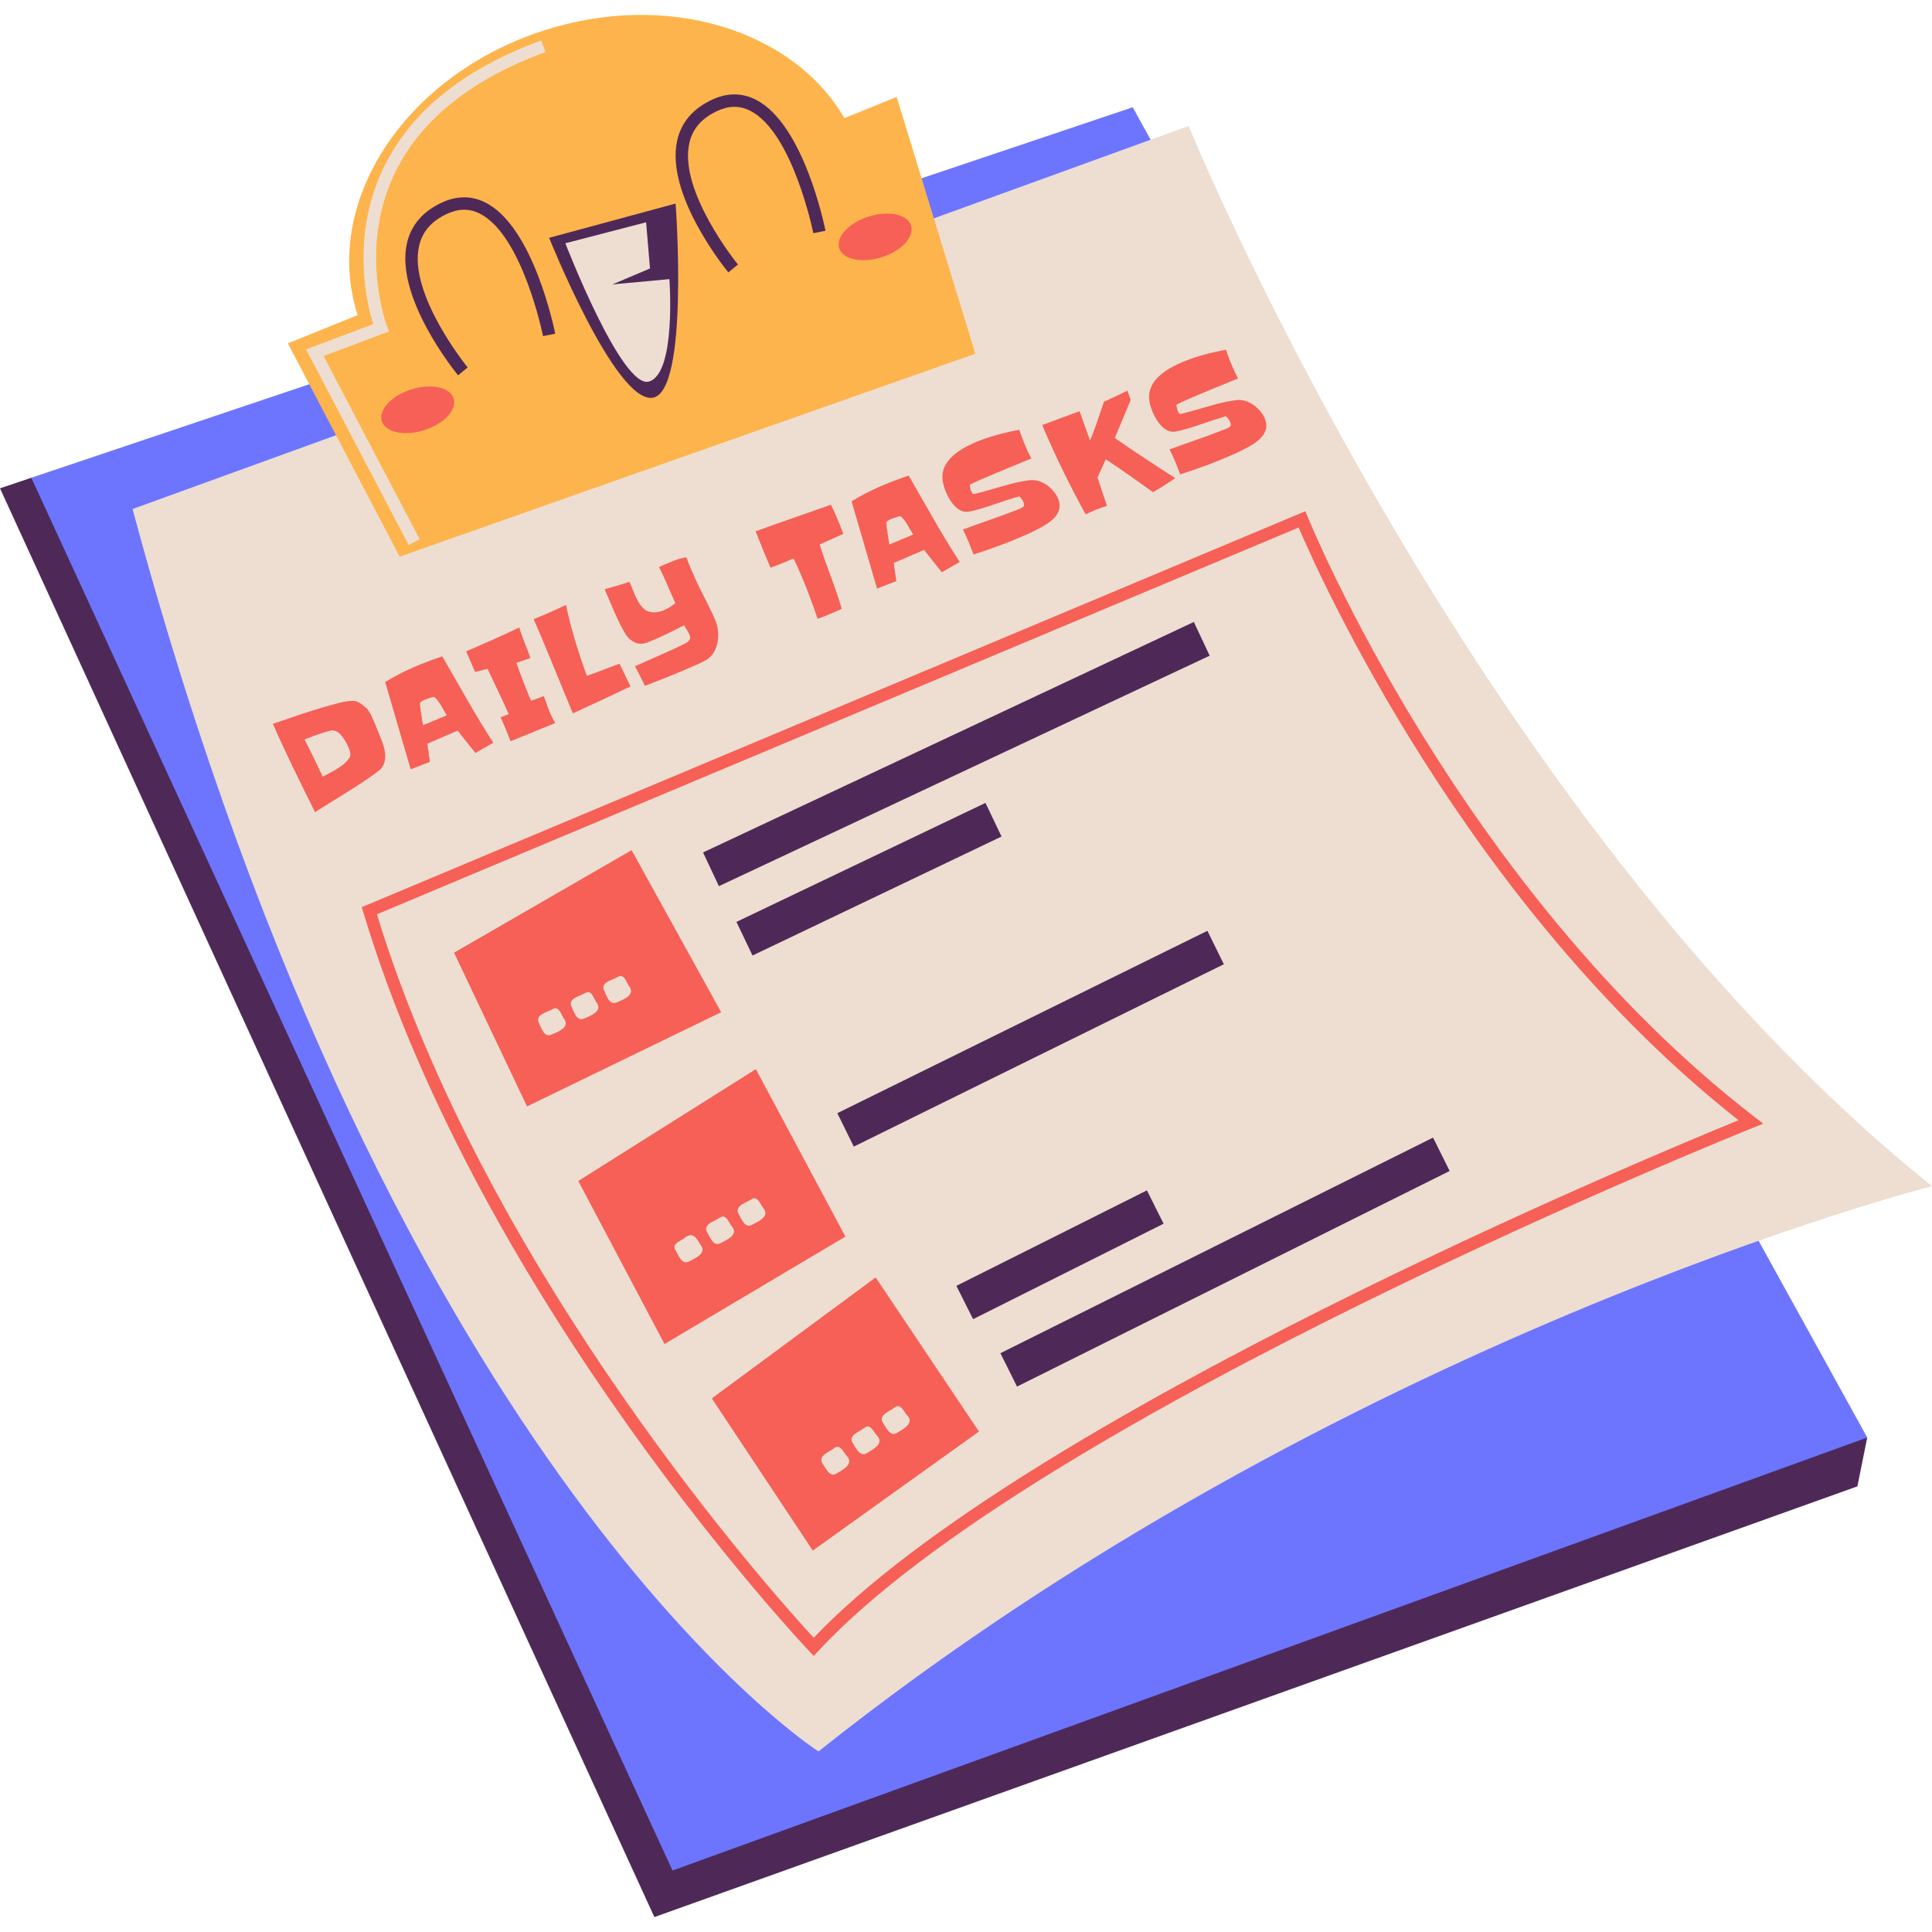 <?xml version="1.0" encoding="iso-8859-1"?>
<!-- Generator: Adobe Illustrator 28.0.0, SVG Export Plug-In . SVG Version: 6.00 Build 0)  -->
<svg xmlns="http://www.w3.org/2000/svg" xmlns:xlink="http://www.w3.org/1999/xlink" version="1.1" id="Layer_1" x="0px" y="0px" viewBox="0 0 512 512" style="enable-background:new 0 0 512 512;" xml:space="preserve">
<g>
	<g>
		<polygon style="fill:#4E2957;" points="494.835,380.957 492.233,393.898 173.417,508.049 0,129.408 8.297,126.609 201.61,423.267       "/>
		<polygon style="fill:#6D75FE;" points="494.835,380.957 178.225,495.702 8.297,126.609 300.18,28.427   "/>
	</g>
	<g>
		<path style="fill:#EDDED1;" d="M35.131,134.895L314.996,33.377c0,0,74.632,182.734,197.004,280.962    c0,0-157.228,40.062-295.098,149.812C216.902,464.15,104.274,392.263,35.131,134.895z"/>
		<g>
			<path style="fill:#F66057;" d="M100.633,194.92c1.173,2.812,2.515,6.424,0.174,9.008c-5.173,4.002-11.817,7.763-17.324,11.292     c-3.879-7.828-7.669-15.381-11.161-23.395c4.618-1.605,8.744-3.031,13.512-4.439c2.482-0.662,5.804-1.858,8.281-1.61     c1.295,0.335,2.75,1.5,3.543,2.556C98.812,190.1,99.811,192.983,100.633,194.92z M92.546,198.553     c-0.186-0.478-0.443-1.075-0.672-1.532c-0.947-1.607-2.302-4.017-4.566-3.323c-2.144,0.538-4.617,1.507-6.595,2.27     c1.695,3.322,3.243,6.467,4.807,9.846c2.289-1.219,5.914-2.829,7.201-5.232C93.018,199.845,92.797,199.263,92.546,198.553z"/>
			<path style="fill:#F66057;" d="M130.735,196.831l-4.746,2.715c-1.576-1.978-3.156-3.917-4.696-5.921l-8.04,3.46l0.682,4.81     l-5.106,1.977c-2.298-7.748-4.459-15.389-6.749-23.126c4.737-2.935,9.859-5.036,15.128-6.814     C121.666,181.606,125.886,189.392,130.735,196.831z M118.386,189.564c-0.862-1.36-2.02-3.916-3.341-4.883     c-0.219,0.008-0.627,0.134-0.897,0.196c-0.95,0.363-2.157,0.603-2.844,1.37c0.028,1.794,0.553,4.165,0.781,5.953L118.386,189.564     z"/>
			<path style="fill:#F66057;" d="M137.622,166.289c0.791,2.769,2.021,5.375,2.942,8.086l-3.73,1.294     c1.205,3.403,2.51,6.712,3.892,10.045l3.407-1.243c0.851,2.414,1.664,4.951,3.001,7.151l-11.826,4.809     c-0.846-2.171-1.669-4.217-2.645-6.331l2.141-0.871c-1.825-4.062-3.688-7.964-5.595-11.977l-3.305,0.822     c-0.809-1.824-1.568-3.622-2.376-5.447C128.308,170.566,132.904,168.524,137.622,166.289z"/>
			<path style="fill:#F66057;" d="M167.086,181.909c-5.114,2.435-10.118,4.785-15.271,7.135     c-3.526-8.386-6.732-16.612-10.396-24.953c2.941-1.191,5.714-2.415,8.566-3.778c1.346,6.402,3.306,12.642,5.529,18.791     c2.946-1.021,5.738-2.181,8.674-3.206L167.086,181.909z"/>
			<path style="fill:#F66057;" d="M189.673,164.613c1.23,3.297,0.865,8.021-2.283,10.151c-1.495,0.909-3.49,1.715-5.098,2.391     c-3.747,1.665-7.546,3.108-11.373,4.603c-0.901-1.773-1.671-3.446-2.657-5.19c4.49-2.055,9.112-3.923,13.516-6.151     c0.272-0.167,0.663-0.447,0.86-0.733c0.116-0.164,0.202-0.328,0.261-0.505c0.1-1.162-1.167-2.432-1.572-3.469     c-3.21,1.582-6.398,3.264-9.756,4.542c-2.309,0.93-4.178-0.062-5.619-1.902c-2.349-3.855-3.892-8.085-5.719-12.199     c2.203-0.597,4.432-1.256,6.605-1.95c1.113,2.445,1.976,5.81,4.192,7.474c2.67,1.517,5.819-0.071,7.942-1.839     c-1.473-3.237-2.718-6.409-4.32-9.575c2.36-1.008,4.622-2.157,7.191-2.595c0.737,1.9,1.557,3.771,2.376,5.635     C185.909,157.136,188.091,160.736,189.673,164.613z"/>
			<path style="fill:#F66057;" d="M222.592,139.155l0.898,2.321l-6.27,2.812c1.776,5.76,4.195,11.272,5.85,17.062     c-2.089,0.955-4.209,1.878-6.379,2.627c-1.873-5.442-3.885-10.791-6.386-15.982c-2.01,0.857-4.027,1.746-6.108,2.444     c-1.399-3.208-2.654-6.405-3.963-9.64c6.671-2.44,13.281-4.652,19.958-7.047C221.101,135.583,221.858,137.264,222.592,139.155z"/>
			<path style="fill:#F66057;" d="M254.332,148.934l-4.744,2.715c-1.578-1.98-3.16-3.916-4.698-5.921l-8.04,3.461l0.683,4.809     l-5.106,1.979c-2.298-7.75-4.463-15.389-6.751-23.128c4.738-2.933,9.861-5.039,15.128-6.813     C245.263,133.709,249.485,141.495,254.332,148.934z M241.983,141.667c-0.864-1.359-2.019-3.916-3.341-4.883     c-0.218,0.007-0.626,0.134-0.897,0.196c-0.951,0.362-2.156,0.605-2.846,1.37c0.03,1.796,0.555,4.163,0.783,5.953L241.983,141.667     z"/>
			<path style="fill:#F66057;" d="M280.455,132.215c1.847,4.795-3.856,7.217-7.418,8.997c-5.039,2.279-9.882,4.085-15.051,5.736     c-0.809-2.283-1.74-4.488-2.796-6.624c5.047-1.88,10.126-3.522,15.136-5.518c0.371-0.207,0.846-0.415,1.042-0.752     c0.155-0.853-0.58-1.911-1.186-2.472c-0.166-0.027-0.465,0.065-0.675,0.128c-0.159,0.047-0.306,0.093-0.444,0.132     c-0.138,0.042-0.219,0.064-0.238,0.074c-2.925,0.857-5.711,1.954-8.633,2.813c-1.286,0.328-2.751,0.849-4.064,0.926     c-3.352-0.005-5.8-5.177-6.267-8.003c-1.621-8.812,13.768-12.57,20.26-13.74c0.891,2.604,1.878,5.182,3.212,7.598     c-4.182,1.734-8.322,3.359-12.48,5.183c-1.291,0.51-2.495,1.118-3.857,1.757c-0.01,0.741,0.341,2.012,0.9,2.514     c1.024-0.173,2.833-0.723,3.844-0.995c3.601-0.991,7.885-2.448,11.632-2.754C276.388,127.163,279.321,129.507,280.455,132.215z"/>
			<path style="fill:#F66057;" d="M311.464,126.72c-1.946,1.309-3.851,2.534-5.879,3.724c-4.22-2.987-8.207-5.897-12.532-8.72     l-2.209,4.825l2.521,7.489c-1.92,0.678-3.859,1.303-5.632,2.297c-4.27-7.697-8.101-15.607-11.549-23.705     c3.36-1.191,6.549-2.458,9.911-3.648l2.781,7.768c1.461-3.429,2.434-6.758,3.685-10.275c2.062-0.954,4.206-1.96,6.249-2.958     l0.818,2.505l-4.189,10.051C300.768,119.796,305.987,123.194,311.464,126.72z"/>
			<path style="fill:#F66057;" d="M335.226,110.99c1.845,4.794-3.856,7.216-7.418,8.997c-5.039,2.276-9.883,4.086-15.053,5.736     c-0.809-2.283-1.739-4.489-2.796-6.624c5.048-1.88,10.126-3.522,15.137-5.517c0.233-0.121,0.445-0.241,0.64-0.364     c0.191-0.127,0.328-0.255,0.404-0.389c0.152-0.854-0.581-1.911-1.188-2.472c-0.164-0.027-0.466,0.066-0.674,0.128     c-0.205,0.062-0.537,0.158-0.685,0.206c-2.921,0.858-5.713,1.954-8.631,2.813c-1.285,0.328-2.751,0.849-4.064,0.926     c-3.35-0.004-5.801-5.178-6.267-8.003c-1.617-8.815,13.766-12.567,20.262-13.741c0.887,2.606,1.876,5.183,3.212,7.598     c-4.184,1.736-8.322,3.359-12.482,5.185c-1.29,0.511-2.494,1.118-3.855,1.757c-0.001,0.782,0.324,1.964,0.897,2.514     c1.025-0.174,2.835-0.722,3.846-0.995c3.602-0.99,7.886-2.449,11.632-2.754C331.157,105.937,334.09,108.284,335.226,110.99z"/>
		</g>
		<path style="fill:#F66057;" d="M215.653,438.842l-1.209-1.27c-0.866-0.907-86.934-92.029-118.148-195.743l-0.426-1.419    l1.366-0.572l248.71-104.363l0.622,1.551c0.394,0.98,40.25,98.663,118.422,158.998l2.283,1.763l-2.678,1.07    c-1.894,0.755-189.994,76.317-247.752,138.699L215.653,438.842z M99.879,242.298c29.311,95.749,105.329,180.421,115.761,191.729    c55.719-58.57,222.032-127.743,245.083-137.155c-72.034-56.78-111.165-144.402-116.565-157.077L99.879,242.298z"/>
		<polygon style="fill:#F66057;" points="120.325,252.467 167.382,225.303 191.115,268.244 139.669,293.212   "/>
		<polygon style="fill:#F66057;" points="153.251,312.967 200.307,283.334 224.04,327.712 176.1,356.181   "/>
		<polygon style="fill:#F66057;" points="188.645,370.586 232.059,338.529 259.435,379.367 215.397,410.92   "/>
		
			<rect x="181.677" y="194.767" transform="matrix(0.905 -0.425 0.425 0.905 -60.877 126.853)" style="fill:#4E2957;" width="143.715" height="9.877"/>
		
			<rect x="193.824" y="228.047" transform="matrix(0.902 -0.431 0.431 0.902 -77.952 122.15)" style="fill:#4E2957;" width="73.166" height="9.879"/>
		
			<rect x="218.419" y="270.439" transform="matrix(0.897 -0.442 0.442 0.897 -93.557 148.958)" style="fill:#4E2957;" width="109.334" height="9.877"/>
		
			<rect x="252.736" y="327.475" transform="matrix(0.894 -0.448 0.448 0.894 -119.201 161.226)" style="fill:#4E2957;" width="56.476" height="9.877"/>
		
			<rect x="260.547" y="329.704" transform="matrix(0.895 -0.446 0.446 0.895 -115.12 179.732)" style="fill:#4E2957;" width="128.105" height="9.878"/>
		<g>
			<g>
				<path style="fill:#EDDED1;" d="M149.347,269.799c1.931,2.469-1.433,3.625-3.319,4.435c-1.937,0.779-2.643-2.086-3.331-3.434      c-0.683-2.03,2.415-2.551,3.771-3.389C148.132,266.507,148.659,268.787,149.347,269.799z"/>
				<path style="fill:#EDDED1;" d="M157.996,265.527c1.927,2.47-1.431,3.625-3.318,4.434c-1.935,0.781-2.648-2.085-3.331-3.431      c-0.686-2.031,2.412-2.551,3.768-3.391C156.782,262.236,157.307,264.515,157.996,265.527z"/>
				<path style="fill:#EDDED1;" d="M166.646,261.256c1.924,2.473-1.431,3.62-3.319,4.436c-1.936,0.774-2.648-2.083-3.331-3.434      c-0.693-2.028,2.414-2.55,3.768-3.39C165.43,257.963,165.955,260.244,166.646,261.256z"/>
			</g>
		</g>
		<g>
			<g>
				<path style="fill:#EDDED1;" d="M185.504,329.703c2.097,2.332-1.179,3.712-3.003,4.654c-1.879,0.907-2.784-1.899-3.559-3.196      c-0.888-1.609,1.516-2.299,2.45-3.079C183.427,326.428,184.509,327.827,185.504,329.703z"/>
				<path style="fill:#EDDED1;" d="M193.838,324.848c2.099,2.33-1.18,3.714-3.003,4.653c-1.878,0.908-2.784-1.897-3.559-3.196      c-0.823-1.979,2.232-2.71,3.527-3.64C192.402,321.649,193.083,323.885,193.838,324.848z"/>
				<path style="fill:#EDDED1;" d="M202.176,319.992c2.093,2.334-1.183,3.71-3.007,4.653c-1.88,0.906-2.781-1.898-3.56-3.196      c-0.821-1.982,2.231-2.709,3.527-3.642C200.739,316.791,201.415,319.032,202.176,319.992z"/>
			</g>
		</g>
		<g>
			<g>
				<path style="fill:#EDDED1;" d="M224.299,385.713c2.246,2.188-0.935,3.782-2.694,4.838c-1.816,1.028-2.901-1.714-3.759-2.958      c-0.951-1.921,2.052-2.851,3.282-3.862C222.658,382.612,223.483,384.8,224.299,385.713z"/>
				<path style="fill:#EDDED1;" d="M232.305,380.327c2.237,2.192-0.937,3.785-2.701,4.837c-1.813,1.031-2.898-1.716-3.755-2.958      c-0.954-1.922,2.051-2.846,3.283-3.862C230.666,377.228,231.482,379.417,232.305,380.327z"/>
				<path style="fill:#EDDED1;" d="M240.305,374.942c2.244,2.188-0.935,3.782-2.694,4.837c-1.819,1.032-2.896-1.716-3.762-2.957      c-0.945-1.922,2.052-2.852,3.286-3.862C238.66,371.839,239.49,374.032,240.305,374.942z"/>
			</g>
		</g>
	</g>
	<g>
		<path style="fill:#FEB44C;" d="M237.622,25.693l-13.85,5.606c-13.68-23.49-47.163-33.837-79.987-23.117    c-36.682,11.979-58.587,45.684-48.997,75.325l-18.5,7.489l29.633,56.521L258.475,93.74L237.622,25.693z"/>
		<path style="fill:#4E2957;" d="M121.391,99.465c-0.688-0.838-16.794-20.67-13.549-34.991c1.087-4.796,4.177-8.416,9.185-10.759    c4.031-1.889,7.947-1.898,11.64-0.029c12.722,6.438,18.242,33.592,18.471,34.745l-3.228,0.641    c-0.053-0.267-5.434-26.734-16.731-32.45c-2.782-1.406-5.645-1.381-8.756,0.072c-4.095,1.918-6.505,4.698-7.368,8.503    c-2.892,12.752,12.723,31.985,12.882,32.176L121.391,99.465z"/>
		<path style="fill:#4E2957;" d="M193.018,72.194c-0.688-0.837-16.794-20.67-13.549-34.991c1.087-4.796,4.177-8.416,9.185-10.759    c4.031-1.889,7.949-1.898,11.64-0.029c12.722,6.439,18.242,33.593,18.471,34.745l-3.228,0.641    c-0.053-0.267-5.434-26.734-16.731-32.45c-2.781-1.407-5.644-1.381-8.755,0.072c-4.095,1.918-6.505,4.698-7.368,8.503    c-2.892,12.752,12.723,31.985,12.882,32.176L193.018,72.194z"/>
		<g>
			<path style="fill:#4E2957;" d="M145.522,63.025l33.525-9.083c0,0,3.704,50.24-6.173,51.475     C162.996,106.652,145.522,63.025,145.522,63.025z"/>
			<path style="fill:#EDDED1;" d="M149.826,64.466l21.401-5.556l1.029,12.239l-9.971,4.223l15.116-1.405     c0,0,1.852,24.865-5.35,27.128C164.848,103.359,149.826,64.466,149.826,64.466z"/>
		</g>
		<path style="fill:#F66057;" d="M120.218,105.594c0.942,2.979-2.553,6.742-7.809,8.405c-5.257,1.662-10.281,0.595-11.223-2.386    c-0.942-2.979,2.553-6.743,7.809-8.405C114.252,101.545,119.274,102.613,120.218,105.594z"/>
		<path style="fill:#F66057;" d="M241.438,59.773c0.942,2.979-2.553,6.742-7.809,8.405c-5.257,1.662-10.281,0.595-11.223-2.386    c-0.942-2.979,2.553-6.743,7.809-8.405C235.472,55.725,240.495,56.792,241.438,59.773z"/>
		<path style="fill:#EDDED1;" d="M108.305,144.442L81.098,92.58l17.812-6.68c-1.637-5.215-5.892-22.425,2.247-40.362    c6.984-15.391,21.21-27.111,42.285-34.834l1.132,3.09c-20.194,7.402-33.787,18.525-40.399,33.064    c-8.993,19.768-1.73,39.239-1.656,39.433l0.593,1.548l-17.365,6.513l25.474,48.56L108.305,144.442z"/>
	</g>
</g>
<g>
</g>
<g>
</g>
<g>
</g>
<g>
</g>
<g>
</g>
<g>
</g>
<g>
</g>
<g>
</g>
<g>
</g>
<g>
</g>
<g>
</g>
<g>
</g>
<g>
</g>
<g>
</g>
<g>
</g>
</svg>
